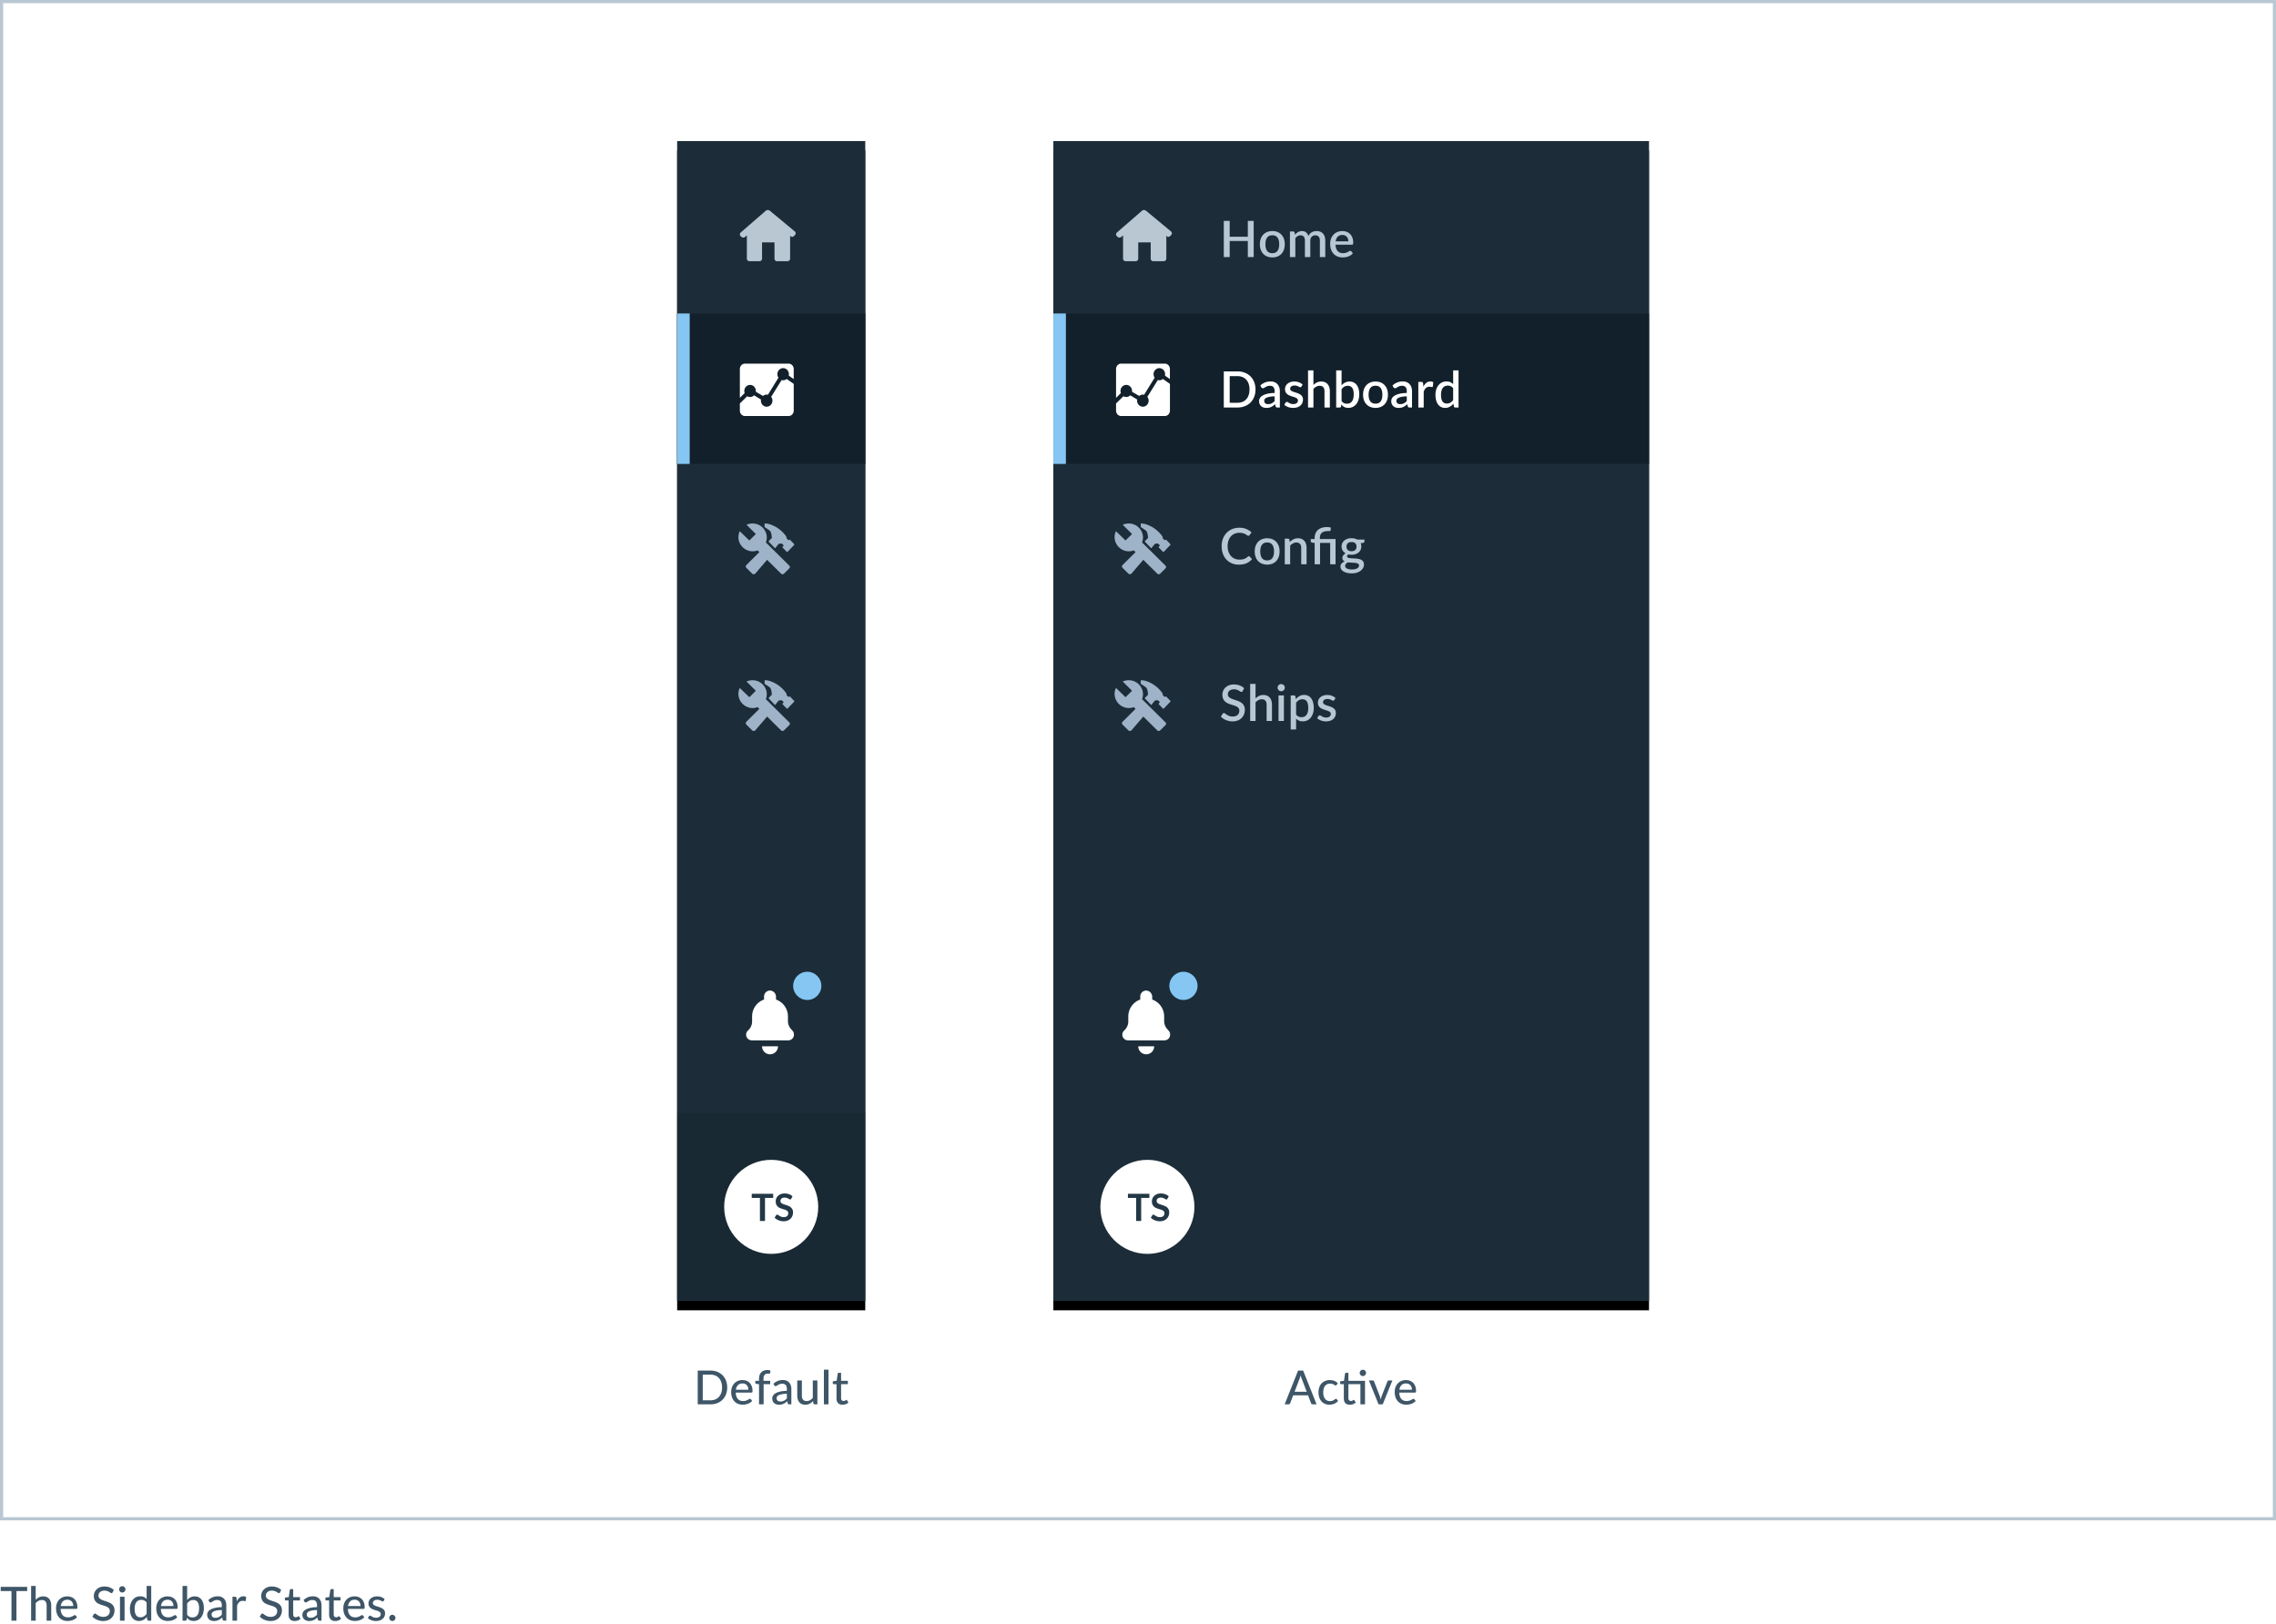 <svg viewBox="0 0 726 518" xmlns="http://www.w3.org/2000/svg" xmlns:xlink="http://www.w3.org/1999/xlink"><defs><path id="b" d="M0 0h60v370H0z"/><filter x="-22.5%" y="-2.8%" width="145%" height="107.3%" filterUnits="objectBoundingBox" id="a"><feOffset dy="3" in="SourceAlpha" result="shadowOffsetOuter1"/><feGaussianBlur stdDeviation="4" in="shadowOffsetOuter1" result="shadowBlurOuter1"/><feColorMatrix values="0 0 0 0 0 0 0 0 0 0 0 0 0 0 0 0 0 0 0.169 0" in="shadowBlurOuter1"/></filter><path id="d" d="M0 0h190v370H0z"/><filter x="-7.1%" y="-2.8%" width="114.2%" height="107.3%" filterUnits="objectBoundingBox" id="c"><feOffset dy="3" in="SourceAlpha" result="shadowOffsetOuter1"/><feGaussianBlur stdDeviation="4" in="shadowOffsetOuter1" result="shadowBlurOuter1"/><feColorMatrix values="0 0 0 0 0 0 0 0 0 0 0 0 0 0 0 0 0 0 0.169 0" in="shadowBlurOuter1"/></filter></defs><g fill="none" fill-rule="evenodd"><path stroke="#B8C7D2" fill="#FFF" d="M.5.5h725v484H.5z"/><path d="M231.96 442.615c0 .805-.129 1.537-.386 2.197a4.902 4.902 0 0 1-1.092 1.7 4.895 4.895 0 0 1-1.687 1.098c-.655.26-1.382.39-2.182.39h-4.05v-10.77h4.05c.8 0 1.527.13 2.182.39s1.217.626 1.688 1.099c.47.472.833 1.04 1.09 1.702.258.663.387 1.394.387 2.194zm-1.635 0c0-.64-.087-1.214-.262-1.721a3.641 3.641 0 0 0-.747-1.29 3.177 3.177 0 0 0-1.17-.806 4.058 4.058 0 0 0-1.533-.278h-2.446v8.19h2.446c.565 0 1.076-.092 1.533-.277a3.177 3.177 0 0 0 1.17-.807c.323-.352.571-.781.746-1.286.176-.505.263-1.08.263-1.725zm8.393.727a2.5 2.5 0 0 0-.124-.802 1.822 1.822 0 0 0-.364-.638c-.16-.18-.355-.32-.585-.42-.23-.1-.495-.15-.795-.15-.615 0-1.099.178-1.451.533-.353.355-.577.847-.672 1.477h3.99zm1.207 3.57a2.88 2.88 0 0 1-.623.544 3.612 3.612 0 0 1-.75.371 4.548 4.548 0 0 1-.82.21 5.31 5.31 0 0 1-.837.068 3.921 3.921 0 0 1-1.459-.266 3.242 3.242 0 0 1-1.162-.78 3.558 3.558 0 0 1-.765-1.275c-.183-.508-.274-1.091-.274-1.751 0-.53.082-1.024.247-1.482.166-.457.402-.856.71-1.196.307-.34.683-.607 1.128-.803a3.7 3.7 0 0 1 1.5-.292c.465 0 .894.076 1.286.229.393.152.731.373 1.017.663.285.29.508.648.67 1.073.163.425.244.91.244 1.455 0 .225-.025.376-.075.454-.05.077-.142.116-.277.116h-4.995c.015.455.08.851.195 1.189a2.4 2.4 0 0 0 .476.844c.203.225.444.392.724.502.28.11.592.165.938.165.325 0 .606-.037.843-.113.238-.075.443-.156.615-.243.173-.088.318-.169.435-.244a.6.6 0 0 1 .311-.113c.12 0 .213.046.278.135l.42.54zm2.19 1.088v-6.42l-.795-.097a.678.678 0 0 1-.281-.124c-.073-.058-.109-.141-.109-.251v-.608h1.185v-.69c0-.435.062-.822.188-1.163a2.272 2.272 0 0 1 1.376-1.406 3.14 3.14 0 0 1 1.106-.183c.345 0 .662.05.953.15l-.03.734c-.006.065-.025.114-.06.147a.318.318 0 0 1-.14.071.96.96 0 0 1-.21.026 8.822 8.822 0 0 1-.266.004c-.225 0-.43.027-.615.082a1.099 1.099 0 0 0-.472.278c-.13.13-.23.301-.3.514-.07.212-.105.476-.105.791v.645h2.138v1.065h-2.093V448h-1.47zm8.88-3.382c-.595.02-1.1.066-1.515.138-.415.073-.752.169-1.012.289-.26.12-.448.261-.563.424a.92.92 0 0 0-.173.543c0 .19.032.354.094.492.063.137.148.25.255.337.108.088.234.151.379.192.145.04.302.06.472.06a2.463 2.463 0 0 0 1.62-.563c.15-.12.298-.257.443-.412v-1.5zm-4.29-3.173a4.36 4.36 0 0 1 1.384-.907c.497-.2 1.043-.3 1.638-.3.436 0 .82.07 1.155.213.336.143.618.341.848.596.23.256.404.56.521.915.118.356.177.748.177 1.178V448h-.653a.622.622 0 0 1-.33-.071c-.075-.048-.135-.136-.18-.266l-.157-.668c-.196.18-.388.339-.578.476-.19.138-.389.255-.596.353a3.045 3.045 0 0 1-.664.221c-.235.05-.495.075-.78.075a2.8 2.8 0 0 1-.844-.124 1.79 1.79 0 0 1-1.148-1.016 2.195 2.195 0 0 1-.168-.893c0-.3.081-.588.244-.866.162-.277.427-.526.795-.746.367-.22.847-.4 1.44-.54.592-.14 1.321-.22 2.186-.24v-.555c0-.575-.122-1.005-.368-1.29-.245-.285-.604-.428-1.08-.428-.32 0-.588.04-.806.12a3.11 3.11 0 0 0-.562.267c-.158.097-.295.186-.413.266a.638.638 0 0 1-.363.12.416.416 0 0 1-.26-.082.687.687 0 0 1-.175-.195l-.263-.473zm14.025-1.065V448h-.877c-.2 0-.33-.097-.39-.293l-.106-.764a5.164 5.164 0 0 1-.517.48 3.198 3.198 0 0 1-1.23.61c-.23.058-.477.087-.743.087-.42 0-.788-.07-1.106-.21a2.196 2.196 0 0 1-.798-.589 2.55 2.55 0 0 1-.488-.911 3.966 3.966 0 0 1-.165-1.178v-4.852h1.47v4.853c0 .545.125.968.375 1.27.25.303.632.454 1.148.454.375 0 .724-.088 1.05-.266a3.58 3.58 0 0 0 .914-.731v-5.58h1.463zm3.547-3.45V448h-1.47v-11.07h1.47zm4.47 11.19c-.615 0-1.088-.172-1.42-.517-.333-.346-.5-.838-.5-1.478v-4.56h-.885a.305.305 0 0 1-.213-.079c-.058-.052-.087-.131-.087-.236v-.592l1.238-.173.33-2.273a.353.353 0 0 1 .116-.198.336.336 0 0 1 .221-.072h.743v2.558h2.16v1.065h-2.16v4.462c0 .3.074.524.221.672a.767.767 0 0 0 .566.221c.136 0 .252-.018.35-.053a1.39 1.39 0 0 0 .25-.116c.07-.042.13-.081.18-.116a.244.244 0 0 1 .135-.053c.05 0 .09.012.117.034a.42.42 0 0 1 .086.109l.435.705c-.24.22-.525.39-.855.51-.33.12-.672.18-1.027.18zM416.814 443.988l-1.598-4.178a9.312 9.312 0 0 1-.345-1.08c-.055.215-.111.415-.168.6-.058.185-.114.35-.17.495l-1.59 4.163h3.87zM419.97 448h-1.23a.545.545 0 0 1-.54-.375l-.952-2.498H412.5l-.952 2.498a.608.608 0 0 1-.195.259.528.528 0 0 1-.345.116h-1.23l4.29-10.77h1.612l4.29 10.77zm6.383-6.195a.81.81 0 0 1-.131.131.298.298 0 0 1-.184.049.436.436 0 0 1-.251-.094 2.95 2.95 0 0 0-.81-.405 2.216 2.216 0 0 0-.694-.094c-.36 0-.678.065-.953.195-.275.13-.503.315-.686.555-.183.24-.321.533-.416.878a4.38 4.38 0 0 0-.143 1.163c0 .445.05.84.15 1.188.1.348.243.64.428.878.185.237.41.417.675.54.265.122.56.184.885.184.315 0 .575-.04.78-.117a2.55 2.55 0 0 0 .51-.251c.135-.09.247-.174.337-.251a.423.423 0 0 1 .278-.116c.12 0 .212.045.277.135l.42.54a2.829 2.829 0 0 1-.589.547c-.217.15-.448.273-.693.368a3.918 3.918 0 0 1-.769.21 4.897 4.897 0 0 1-.814.067c-.475 0-.918-.087-1.331-.263a3.016 3.016 0 0 1-1.072-.764 3.661 3.661 0 0 1-.717-1.234c-.175-.488-.262-1.041-.262-1.661 0-.566.078-1.088.236-1.568.158-.48.39-.894.697-1.241.308-.348.687-.62 1.137-.818.45-.197.965-.296 1.545-.296.545 0 1.025.087 1.44.262.415.176.785.423 1.11.743l-.39.54zm9.06 6.195h-1.47v-6.435h-3.825v4.462c0 .3.073.524.221.672a.767.767 0 0 0 .566.221c.135 0 .252-.018.349-.053a1.39 1.39 0 0 0 .251-.116c.07-.042.13-.081.18-.116a.244.244 0 0 1 .135-.053c.05 0 .089.012.116.034a.42.42 0 0 1 .087.109l.435.705c-.24.22-.525.39-.855.51-.33.12-.673.18-1.028.18-.615 0-1.088-.172-1.421-.517-.333-.346-.499-.838-.499-1.478v-4.56h-.885a.305.305 0 0 1-.214-.079c-.057-.052-.086-.131-.086-.236v-.592l1.245-.173.323-2.273a.353.353 0 0 1 .116-.198.336.336 0 0 1 .221-.072h.743v2.558h5.295v7.5zm.33-10.02a.933.933 0 0 1-.083.386c-.055.123-.128.23-.221.323a1.008 1.008 0 0 1-.716.296.944.944 0 0 1-.383-.079 1.032 1.032 0 0 1-.536-.54 1.016 1.016 0 0 1 .536-1.327.997.997 0 0 1 .772 0 1.008 1.008 0 0 1 .548.543.976.976 0 0 1 .083.398zm8.407 2.4l-3.09 7.62h-1.32l-3.09-7.62h1.208a.47.47 0 0 1 .285.082.393.393 0 0 1 .15.21l1.822 4.68c.065.196.122.39.169.582.047.192.091.383.131.573.04-.19.085-.38.135-.57.05-.19.11-.384.18-.584l1.845-4.68a.435.435 0 0 1 .428-.293h1.147zm6.218 2.962a2.5 2.5 0 0 0-.124-.802 1.822 1.822 0 0 0-.364-.638c-.16-.18-.355-.32-.585-.42-.23-.1-.495-.15-.795-.15-.615 0-1.098.178-1.451.533-.353.355-.576.847-.671 1.477h3.99zm1.207 3.57a2.88 2.88 0 0 1-.622.544 3.612 3.612 0 0 1-.75.371 4.548 4.548 0 0 1-.822.21 5.31 5.31 0 0 1-.836.068 3.921 3.921 0 0 1-1.459-.266 3.242 3.242 0 0 1-1.162-.78 3.558 3.558 0 0 1-.765-1.275c-.183-.508-.274-1.091-.274-1.751 0-.53.083-1.024.248-1.482.165-.457.401-.856.708-1.196.308-.34.684-.607 1.13-.803a3.7 3.7 0 0 1 1.5-.292c.464 0 .893.076 1.286.229.392.152.73.373 1.016.663.285.29.508.648.671 1.073.163.425.244.91.244 1.455 0 .225-.025.376-.075.454-.05.077-.143.116-.278.116h-4.995c.015.455.08.851.195 1.189a2.4 2.4 0 0 0 .476.844c.203.225.444.392.724.502.28.11.593.165.938.165.325 0 .606-.037.844-.113.237-.075.442-.156.615-.243.172-.088.317-.169.435-.244a.6.6 0 0 1 .31-.113c.12 0 .213.046.278.135l.42.54z" fill="#3E5667" fill-rule="nonzero"/><g transform="translate(216 45)"><use fill="#000" filter="url(#a)" xlink:href="#b"/><use fill="#1C2D39" xlink:href="#b"/><path fill="#12202B" opacity=".3" d="M0 310h60v60H0z"/><path d="M31.081 130.805l-2.271-2.251-.524-.518c.334-.848.39-1.775.165-2.654a4.485 4.485 0 0 0-1.205-2.08c-1.384-1.372-3.46-1.644-5.12-.89l2.974 2.948-2.076 2.058-3.045-2.948c-.825 1.645-.48 3.702.903 5.075 1.313 1.303 3.182 1.646 4.773 1.031l.563.556-4.112 4.092c-.298.221-.298.739.074 1.034l1.712 1.7a.725.725 0 0 0 1.044 0l3.757-4.372 4.433 4.391a.67.67 0 0 0 .97 0l1.59-1.579c.348-.276.348-.758.07-.964l-4.675-4.629z" fill="#9EB3C8"/><path d="M37.298 128.557l-1.28-1.326a.204.204 0 0 0-.298 0l-.137.144-.687-.614s.045-.39-.182-.728a9.378 9.378 0 0 0-.861-1.046c-.264-.272-1.266-1.318-2.588-2-1.325-.688-2.26-.987-3.375-.987v1.155s1.066.646 1.675 1.155c.605.51.623 2.314.623 2.314l-1.058 1.109 2.098 2.182 1.15-1.412c.48-.136.884-.148 1.122-.012l.509.518-.357.37a.223.223 0 0 0 0 .306l1.281 1.327a.204.204 0 0 0 .297 0l2.068-2.147a.231.231 0 0 0 0-.308zM31.081 180.805l-2.271-2.251-.524-.518c.334-.848.39-1.775.165-2.654a4.485 4.485 0 0 0-1.205-2.08c-1.384-1.372-3.46-1.644-5.12-.89l2.974 2.948-2.076 2.058-3.045-2.948c-.825 1.645-.48 3.702.903 5.075 1.313 1.303 3.182 1.646 4.773 1.031l.563.556-4.112 4.092c-.298.221-.298.739.074 1.034l1.712 1.7a.725.725 0 0 0 1.044 0l3.757-4.372 4.433 4.391a.67.67 0 0 0 .97 0l1.59-1.579c.348-.276.348-.758.07-.964l-4.675-4.629z" fill="#9EB3C8"/><path d="M37.298 178.557l-1.28-1.326a.204.204 0 0 0-.298 0l-.137.144-.687-.614s.045-.39-.182-.728a9.378 9.378 0 0 0-.861-1.046c-.264-.272-1.266-1.318-2.588-2-1.325-.688-2.26-.987-3.375-.987v1.155s1.066.646 1.675 1.155c.605.51.623 2.314.623 2.314l-1.058 1.109 2.098 2.182 1.15-1.412c.48-.136.884-.148 1.122-.012l.509.518-.357.37a.223.223 0 0 0 0 .306l1.281 1.327a.204.204 0 0 0 .297 0l2.068-2.147a.231.231 0 0 0 0-.308z" fill="#9EB3C8"/><path d="M37.583 29.968a.775.775 0 0 0-.07-1.151l-7.957-6.597c-.362-.299-.94-.293-1.294.015l-7.985 6.934a.77.77 0 0 0-.038 1.149l.2.198c.332.327.869.366 1.198.086l.597-.506v7.412c0 .455.389.823.868.823h3.113c.48 0 .868-.368.868-.823v-5.185h3.97v5.185a.797.797 0 0 0 .816.823h3.299c.48 0 .868-.368.868-.823V30.2l.369.306c.203.169.629.033.952-.303l.226-.236z" fill="#B8C7D2" fill-rule="nonzero"/><path d="M27.082 288.792h5.082a2.541 2.541 0 0 1-5.082 0zm2.643-17.79a1.904 1.904 0 0 0-2.008 1.907v.953a5.718 5.718 0 0 0-3.812 5.4v1.588c0 1.01-.4 1.98-1.115 2.694l-.264.263a1.805 1.805 0 0 0-.356 2.04 1.853 1.853 0 0 0 1.697 1.039h11.582c.992 0 1.798-.806 1.798-1.798v-.08c0-.428-.154-.843-.432-1.169l-.556-.635a3.813 3.813 0 0 1-.918-2.494v-1.448a5.718 5.718 0 0 0-3.812-5.4v-.845a1.98 1.98 0 0 0-1.804-2.014z" fill="#FFF"/><circle fill="#85C6F2" cx="41.5" cy="269.5" r="4.5"/><circle fill="#FFF" cx="30" cy="340" r="15"/><path d="M30.635 337.15h-2.616v7.35h-1.614v-7.35h-2.616v-1.326h6.846v1.326zm5.76.252a.557.557 0 0 1-.153.183.34.34 0 0 1-.201.057.518.518 0 0 1-.273-.093 7.6 7.6 0 0 0-.351-.207 2.89 2.89 0 0 0-.477-.207 2.005 2.005 0 0 0-.645-.093c-.224 0-.42.027-.588.081a1.235 1.235 0 0 0-.423.225.9.9 0 0 0-.255.345 1.132 1.132 0 0 0-.084.441c0 .204.057.374.171.51.114.136.265.252.453.348.188.096.402.182.642.258.24.076.486.157.738.243s.498.186.738.3c.24.114.454.258.642.432s.339.387.453.639c.114.252.171.558.171.918 0 .392-.067.759-.201 1.101a2.54 2.54 0 0 1-.588.894 2.77 2.77 0 0 1-.945.6 3.48 3.48 0 0 1-1.278.219 4.295 4.295 0 0 1-2.28-.672 3.341 3.341 0 0 1-.576-.468l.474-.774a.506.506 0 0 1 .156-.141.393.393 0 0 1 .204-.057c.1 0 .208.041.324.123.116.082.254.173.414.273.16.1.347.191.561.273.214.082.471.123.771.123.46 0 .816-.109 1.068-.327.252-.218.378-.531.378-.939 0-.228-.057-.414-.171-.558a1.38 1.38 0 0 0-.453-.363 3.382 3.382 0 0 0-.642-.249c-.24-.068-.484-.142-.732-.222a6.312 6.312 0 0 1-.732-.288 2.371 2.371 0 0 1-.642-.438 1.993 1.993 0 0 1-.453-.675c-.114-.27-.171-.603-.171-.999a2.386 2.386 0 0 1 .738-1.722 2.69 2.69 0 0 1 .888-.558c.352-.14.756-.21 1.212-.21.512 0 .984.08 1.416.24.432.16.8.384 1.104.672l-.402.762z" fill="#233745" fill-rule="nonzero"/><path fill="#12202B" d="M0 55h60v48H0z"/><path d="M33.323 76.236a1.765 1.765 0 0 0 1.615-.338l2.247 1.563v8.542c0 .945-.736 1.716-1.637 1.716h-13.91c-.902 0-1.638-.771-1.638-1.716v-2.298l2.35-2.306c.27.156.576.249.906.249.499 0 .947-.205 1.277-.539l2.21 1.346c-.02.117-.032.238-.032.358 0 1.065.825 1.929 1.841 1.929 1.017 0 1.841-.864 1.841-1.929 0-.462-.153-.884-.414-1.217l3.344-5.36zM23.26 77.79c-1.016 0-1.841.863-1.841 1.928 0 .237.042.462.115.671L20 81.93v-9.214c0-.945.736-1.716 1.638-1.716h13.906c.901 0 1.637.771 1.637 1.716v3.218l-1.583-1.109c.03-.144.05-.297.05-.454 0-1.065-.825-1.929-1.842-1.929-1.016 0-1.84.864-1.84 1.93 0 .417.126.803.341 1.116l-3.352 5.44a1.774 1.774 0 0 0-1.565.39l-2.305-1.35c.008-.08.016-.164.016-.249 0-1.065-.825-1.928-1.841-1.928z" fill="#FFF"/><path fill="#85C6F2" d="M0 55h4v48H0z"/></g><g transform="translate(336 45)"><use fill="#000" filter="url(#c)" xlink:href="#d"/><use fill="#1C2D39" xlink:href="#d"/><path d="M31.081 130.805l-2.271-2.251-.524-.518c.334-.848.39-1.775.165-2.654a4.485 4.485 0 0 0-1.205-2.08c-1.384-1.372-3.46-1.644-5.12-.89l2.974 2.948-2.076 2.058-3.045-2.948c-.825 1.645-.48 3.702.903 5.075 1.313 1.303 3.182 1.646 4.773 1.031l.563.556-4.112 4.092c-.298.221-.298.739.074 1.034l1.712 1.7a.725.725 0 0 0 1.044 0l3.757-4.372 4.433 4.391a.67.67 0 0 0 .97 0l1.59-1.579c.348-.276.348-.758.07-.964l-4.675-4.629z" fill="#9EB3C8"/><path d="M37.298 128.557l-1.28-1.326a.204.204 0 0 0-.298 0l-.137.144-.687-.614s.045-.39-.182-.728a9.378 9.378 0 0 0-.861-1.046c-.264-.272-1.266-1.318-2.588-2-1.325-.688-2.26-.987-3.375-.987v1.155s1.066.646 1.675 1.155c.605.51.623 2.314.623 2.314l-1.058 1.109 2.098 2.182 1.15-1.412c.48-.136.884-.148 1.122-.012l.509.518-.357.37a.223.223 0 0 0 0 .306l1.281 1.327a.204.204 0 0 0 .297 0l2.068-2.147a.231.231 0 0 0 0-.308zM31.081 180.805l-2.271-2.251-.524-.518c.334-.848.39-1.775.165-2.654a4.485 4.485 0 0 0-1.205-2.08c-1.384-1.372-3.46-1.644-5.12-.89l2.974 2.948-2.076 2.058-3.045-2.948c-.825 1.645-.48 3.702.903 5.075 1.313 1.303 3.182 1.646 4.773 1.031l.563.556-4.112 4.092c-.298.221-.298.739.074 1.034l1.712 1.7a.725.725 0 0 0 1.044 0l3.757-4.372 4.433 4.391a.67.67 0 0 0 .97 0l1.59-1.579c.348-.276.348-.758.07-.964l-4.675-4.629z" fill="#9EB3C8"/><path d="M37.298 178.557l-1.28-1.326a.204.204 0 0 0-.298 0l-.137.144-.687-.614s.045-.39-.182-.728a9.378 9.378 0 0 0-.861-1.046c-.264-.272-1.266-1.318-2.588-2-1.325-.688-2.26-.987-3.375-.987v1.155s1.066.646 1.675 1.155c.605.51.623 2.314.623 2.314l-1.058 1.109 2.098 2.182 1.15-1.412c.48-.136.884-.148 1.122-.012l.509.518-.357.37a.223.223 0 0 0 0 .306l1.281 1.327a.204.204 0 0 0 .297 0l2.068-2.147a.231.231 0 0 0 0-.308z" fill="#9EB3C8"/><path d="M37.583 29.968a.775.775 0 0 0-.07-1.151l-7.957-6.597c-.362-.299-.94-.293-1.294.015l-7.985 6.934a.77.77 0 0 0-.038 1.149l.2.198c.332.327.869.366 1.198.086l.597-.506v7.412c0 .455.389.823.868.823h3.113c.48 0 .868-.368.868-.823v-5.185h3.97v5.185a.797.797 0 0 0 .816.823h3.299c.48 0 .868-.368.868-.823V30.2l.369.306c.203.169.629.033.952-.303l.226-.236z" fill="#B8C7D2" fill-rule="nonzero"/><path d="M27.082 288.792h5.082a2.541 2.541 0 0 1-5.082 0zm2.643-17.79a1.904 1.904 0 0 0-2.008 1.907v.953a5.718 5.718 0 0 0-3.812 5.4v1.588c0 1.01-.4 1.98-1.115 2.694l-.264.263a1.805 1.805 0 0 0-.356 2.04 1.853 1.853 0 0 0 1.697 1.039h11.582c.992 0 1.798-.806 1.798-1.798v-.08c0-.428-.154-.843-.432-1.169l-.556-.635a3.813 3.813 0 0 1-.918-2.494v-1.448a5.718 5.718 0 0 0-3.812-5.4v-.845a1.98 1.98 0 0 0-1.804-2.014z" fill="#FFF"/><circle fill="#85C6F2" cx="41.5" cy="269.5" r="4.5"/><circle fill="#FFF" cx="30" cy="340" r="15"/><path d="M30.635 337.15h-2.616v7.35h-1.614v-7.35h-2.616v-1.326h6.846v1.326zm5.76.252a.557.557 0 0 1-.153.183.34.34 0 0 1-.201.057.518.518 0 0 1-.273-.093 7.6 7.6 0 0 0-.351-.207 2.89 2.89 0 0 0-.477-.207 2.005 2.005 0 0 0-.645-.093c-.224 0-.42.027-.588.081a1.235 1.235 0 0 0-.423.225.9.9 0 0 0-.255.345 1.132 1.132 0 0 0-.084.441c0 .204.057.374.171.51.114.136.265.252.453.348.188.096.402.182.642.258.24.076.486.157.738.243s.498.186.738.3c.24.114.454.258.642.432s.339.387.453.639c.114.252.171.558.171.918 0 .392-.067.759-.201 1.101a2.54 2.54 0 0 1-.588.894 2.77 2.77 0 0 1-.945.6 3.48 3.48 0 0 1-1.278.219 4.295 4.295 0 0 1-2.28-.672 3.341 3.341 0 0 1-.576-.468l.474-.774a.506.506 0 0 1 .156-.141.393.393 0 0 1 .204-.057c.1 0 .208.041.324.123.116.082.254.173.414.273.16.1.347.191.561.273.214.082.471.123.771.123.46 0 .816-.109 1.068-.327.252-.218.378-.531.378-.939 0-.228-.057-.414-.171-.558a1.38 1.38 0 0 0-.453-.363 3.382 3.382 0 0 0-.642-.249c-.24-.068-.484-.142-.732-.222a6.312 6.312 0 0 1-.732-.288 2.371 2.371 0 0 1-.642-.438 1.993 1.993 0 0 1-.453-.675c-.114-.27-.171-.603-.171-.999a2.386 2.386 0 0 1 .738-1.722 2.69 2.69 0 0 1 .888-.558c.352-.14.756-.21 1.212-.21.512 0 .984.08 1.416.24.432.16.8.384 1.104.672l-.402.762z" fill="#233745" fill-rule="nonzero"/><path fill="#12202B" d="M0 55h190v48H0z"/><path d="M33.323 76.236a1.765 1.765 0 0 0 1.615-.338l2.247 1.563v8.542c0 .945-.736 1.716-1.637 1.716h-13.91c-.902 0-1.638-.771-1.638-1.716v-2.298l2.35-2.306c.27.156.576.249.906.249.499 0 .947-.205 1.277-.539l2.21 1.346c-.02.117-.032.238-.032.358 0 1.065.825 1.929 1.841 1.929 1.017 0 1.841-.864 1.841-1.929 0-.462-.153-.884-.414-1.217l3.344-5.36zM23.26 77.79c-1.016 0-1.841.863-1.841 1.928 0 .237.042.462.115.671L20 81.93v-9.214c0-.945.736-1.716 1.638-1.716h13.906c.901 0 1.637.771 1.637 1.716v3.218l-1.583-1.109c.03-.144.05-.297.05-.454 0-1.065-.825-1.929-1.842-1.929-1.016 0-1.84.864-1.84 1.93 0 .417.126.803.341 1.116l-3.352 5.44a1.774 1.774 0 0 0-1.565.39l-2.305-1.35c.008-.08.016-.164.016-.249 0-1.065-.825-1.928-1.841-1.928z" fill="#FFF"/><path fill="#85C6F2" d="M0 55h4v48H0z"/><path d="M63.904 25.48V37h-1.872v-5.128h-5.784V37h-1.88V25.48h1.88v5.04h5.784v-5.04h1.872zm5.952 3.232c.603 0 1.148.099 1.636.296.488.197.904.477 1.248.84s.61.803.796 1.32c.187.517.28 1.099.28 1.744s-.093 1.227-.28 1.744a3.77 3.77 0 0 1-.796 1.324c-.344.365-.76.647-1.248.844a4.329 4.329 0 0 1-1.636.296 4.351 4.351 0 0 1-1.644-.296 3.522 3.522 0 0 1-1.252-.844 3.74 3.74 0 0 1-.8-1.324 5.113 5.113 0 0 1-.28-1.744c0-.645.093-1.227.28-1.744.187-.517.453-.957.8-1.32a3.547 3.547 0 0 1 1.252-.84 4.351 4.351 0 0 1 1.644-.296zm0 7.064c.736 0 1.284-.247 1.644-.74.36-.493.54-1.199.54-2.116s-.18-1.625-.54-2.124c-.36-.499-.908-.748-1.644-.748-.747 0-1.301.25-1.664.748-.363.499-.544 1.207-.544 2.124s.181 1.623.544 2.116c.363.493.917.74 1.664.74zM75.464 37v-8.16h1.04c.235 0 .384.11.448.328l.112.712c.15-.17.304-.327.464-.468.16-.141.332-.264.516-.368a2.542 2.542 0 0 1 1.276-.332c.261 0 .501.037.72.112.219.075.412.181.58.32.168.139.313.307.436.504s.224.419.304.664a2.507 2.507 0 0 1 1.088-1.224c.23-.128.473-.223.732-.284.259-.061.521-.092.788-.092.437 0 .828.07 1.172.208.344.139.635.34.872.604.237.264.417.588.54.972.123.384.184.821.184 1.312V37h-1.72v-5.192c0-.576-.124-1.01-.372-1.3-.248-.29-.615-.436-1.1-.436-.219 0-.424.037-.616.112a1.446 1.446 0 0 0-.844.868 2.11 2.11 0 0 0-.124.756V37h-1.72v-5.192c0-.597-.12-1.036-.36-1.316s-.592-.42-1.056-.42c-.32 0-.616.081-.888.244a2.875 2.875 0 0 0-.752.668V37h-1.72zm18.64-5c0-.288-.041-.556-.124-.804a1.882 1.882 0 0 0-.364-.648 1.66 1.66 0 0 0-.596-.432 2.026 2.026 0 0 0-.82-.156c-.624 0-1.115.179-1.472.536-.357.357-.584.859-.68 1.504h4.056zM90 33.056c.021.464.093.865.216 1.204.123.339.287.62.492.844.205.224.45.39.736.5.285.11.604.164.956.164.336 0 .627-.039.872-.116.245-.077.459-.163.64-.256s.336-.179.464-.256a.693.693 0 0 1 .352-.116c.139 0 .245.053.32.16l.488.632c-.203.24-.432.443-.688.608-.256.165-.528.3-.816.404a4.61 4.61 0 0 1-.888.224c-.304.045-.6.068-.888.068-.565 0-1.09-.095-1.572-.284A3.496 3.496 0 0 1 89.428 36a3.86 3.86 0 0 1-.832-1.368c-.2-.544-.3-1.17-.3-1.88 0-.565.09-1.093.268-1.584.179-.49.435-.917.768-1.28s.739-.65 1.216-.86c.477-.21 1.017-.316 1.62-.316.501 0 .965.081 1.392.244.427.163.795.401 1.104.716.31.315.55.7.724 1.156.173.456.26.975.26 1.556 0 .267-.03.445-.088.536-.059.09-.165.136-.32.136H90z" fill="#B8C7D2" fill-rule="nonzero"/><path d="M64.48 79.24c0 .853-.139 1.633-.416 2.34a5.281 5.281 0 0 1-1.172 1.82c-.504.507-1.11.9-1.816 1.18-.707.28-1.492.42-2.356.42h-4.352V73.48h4.352c.864 0 1.65.14 2.356.42.707.28 1.312.673 1.816 1.18a5.281 5.281 0 0 1 1.172 1.82c.277.707.416 1.487.416 2.34zm-1.912 0c0-.661-.09-1.256-.268-1.784a3.693 3.693 0 0 0-.768-1.336 3.347 3.347 0 0 0-1.212-.836 4.182 4.182 0 0 0-1.6-.292h-2.472v8.496h2.472c.592 0 1.125-.096 1.6-.288.475-.192.879-.47 1.212-.836.333-.365.59-.81.768-1.336.179-.525.268-1.121.268-1.788zm8.008 2.192c-.613.021-1.13.07-1.552.148a4.406 4.406 0 0 0-1.024.296c-.261.12-.45.263-.564.428a.934.934 0 0 0-.172.544c0 .192.03.356.092.492a.897.897 0 0 0 .256.336c.11.088.237.152.384.192.147.04.308.06.484.06.448 0 .833-.084 1.156-.252.323-.168.636-.412.94-.732v-1.512zm-4.56-3.456c.923-.859 2.021-1.288 3.296-1.288.47 0 .887.076 1.252.228.365.152.672.367.92.644s.437.607.568.988c.13.381.196.804.196 1.268V85h-.768c-.165 0-.29-.025-.376-.076-.085-.05-.157-.153-.216-.308l-.168-.664a7.575 7.575 0 0 1-.616.5c-.203.147-.412.27-.628.372a3.087 3.087 0 0 1-.696.228c-.248.05-.521.076-.82.076-.33 0-.639-.045-.924-.136a2.028 2.028 0 0 1-.74-.412 1.95 1.95 0 0 1-.492-.684 2.363 2.363 0 0 1-.18-.96c0-.315.084-.621.252-.92.168-.299.445-.567.832-.804.387-.237.896-.433 1.528-.588.632-.155 1.412-.243 2.34-.264v-.544c0-.587-.125-1.024-.376-1.312-.25-.288-.619-.432-1.104-.432-.33 0-.608.041-.832.124a3.757 3.757 0 0 0-.584.268 10.98 10.98 0 0 0-.44.268.74.74 0 0 1-.408.124.49.49 0 0 1-.3-.092.761.761 0 0 1-.204-.228l-.312-.56zm13.112.344a.427.427 0 0 1-.144.16.383.383 0 0 1-.2.048.643.643 0 0 1-.296-.084 12.289 12.289 0 0 0-.376-.188 3.245 3.245 0 0 0-.508-.188 2.486 2.486 0 0 0-.684-.084c-.213 0-.407.025-.58.076-.173.05-.32.123-.44.216a.977.977 0 0 0-.276.328.876.876 0 0 0-.096.404c0 .192.059.352.176.48.117.128.272.239.464.332.192.093.41.177.656.252.245.075.496.155.752.24.256.085.507.184.752.296.245.112.464.25.656.412.192.163.347.36.464.592.117.232.176.513.176.844 0 .384-.07.739-.208 1.064a2.39 2.39 0 0 1-.608.848c-.267.24-.599.427-.996.56-.397.133-.852.2-1.364.2-.283 0-.556-.025-.82-.076a4.716 4.716 0 0 1-.752-.208 4.008 4.008 0 0 1-.664-.316 3.496 3.496 0 0 1-.548-.4l.4-.656a.554.554 0 0 1 .18-.188.494.494 0 0 1 .268-.068c.112 0 .223.036.332.108.11.072.237.15.384.236.147.085.324.164.532.236.208.072.467.108.776.108.256 0 .477-.03.664-.092a1.33 1.33 0 0 0 .464-.252 1.012 1.012 0 0 0 .36-.8.746.746 0 0 0-.176-.512 1.492 1.492 0 0 0-.468-.344 4.317 4.317 0 0 0-.664-.256c-.248-.075-.5-.155-.756-.24a7.923 7.923 0 0 1-.756-.296 2.6 2.6 0 0 1-.664-.428 1.954 1.954 0 0 1-.468-.632c-.117-.248-.176-.55-.176-.908a2.255 2.255 0 0 1 .772-1.704 2.8 2.8 0 0 1 .936-.532c.37-.13.799-.196 1.284-.196.55 0 1.048.088 1.496.264.448.176.824.416 1.128.72l-.384.624zm3.832-.512c.336-.33.704-.596 1.104-.796.4-.2.867-.3 1.4-.3.448 0 .841.075 1.18.224.339.15.624.36.856.632.232.272.407.599.524.98.117.381.176.801.176 1.26V85h-1.712v-5.192c0-.55-.127-.976-.38-1.28-.253-.304-.639-.456-1.156-.456-.384 0-.74.088-1.068.264a3.663 3.663 0 0 0-.924.72V85h-1.72V73.16h1.72v4.648zm8.976 5.144c.24.31.503.527.788.652.285.125.596.188.932.188.677 0 1.205-.245 1.584-.736.379-.49.568-1.25.568-2.28 0-.939-.164-1.624-.492-2.056-.328-.432-.796-.648-1.404-.648-.421 0-.788.095-1.1.284-.312.19-.604.46-.876.812v3.784zm0-5.032a4.117 4.117 0 0 1 1.128-.88c.416-.219.89-.328 1.424-.328.475 0 .903.092 1.284.276.381.184.705.45.972.796.267.347.472.767.616 1.26a5.95 5.95 0 0 1 .216 1.668c0 .661-.081 1.263-.244 1.804a4.165 4.165 0 0 1-.7 1.392 3.141 3.141 0 0 1-1.104.896 3.26 3.26 0 0 1-1.448.316c-.261 0-.499-.025-.712-.076a2.488 2.488 0 0 1-1.092-.564 3.749 3.749 0 0 1-.436-.456l-.072.632a.436.436 0 0 1-.144.264.462.462 0 0 1-.288.08h-1.12V73.16h1.72v4.76zm10.832-1.208c.603 0 1.148.099 1.636.296.488.197.904.477 1.248.84s.61.803.796 1.32c.187.517.28 1.099.28 1.744s-.093 1.227-.28 1.744a3.77 3.77 0 0 1-.796 1.324c-.344.365-.76.647-1.248.844a4.329 4.329 0 0 1-1.636.296 4.351 4.351 0 0 1-1.644-.296 3.522 3.522 0 0 1-1.252-.844 3.74 3.74 0 0 1-.8-1.324 5.113 5.113 0 0 1-.28-1.744c0-.645.093-1.227.28-1.744.187-.517.453-.957.8-1.32a3.547 3.547 0 0 1 1.252-.84 4.351 4.351 0 0 1 1.644-.296zm0 7.064c.736 0 1.284-.247 1.644-.74.36-.493.54-1.199.54-2.116s-.18-1.625-.54-2.124c-.36-.499-.908-.748-1.644-.748-.747 0-1.301.25-1.664.748-.363.499-.544 1.207-.544 2.124s.181 1.623.544 2.116c.363.493.917.74 1.664.74zm9.968-2.344c-.613.021-1.13.07-1.552.148a4.406 4.406 0 0 0-1.024.296c-.261.12-.45.263-.564.428a.934.934 0 0 0-.172.544c0 .192.03.356.092.492a.897.897 0 0 0 .256.336c.11.088.237.152.384.192.147.04.308.06.484.06.448 0 .833-.084 1.156-.252.323-.168.636-.412.94-.732v-1.512zm-4.56-3.456c.923-.859 2.021-1.288 3.296-1.288.47 0 .887.076 1.252.228.365.152.672.367.92.644s.437.607.568.988c.13.381.196.804.196 1.268V85h-.768c-.165 0-.29-.025-.376-.076-.085-.05-.157-.153-.216-.308l-.168-.664a7.575 7.575 0 0 1-.616.5c-.203.147-.412.27-.628.372a3.087 3.087 0 0 1-.696.228c-.248.05-.521.076-.82.076-.33 0-.639-.045-.924-.136a2.028 2.028 0 0 1-.74-.412 1.95 1.95 0 0 1-.492-.684 2.363 2.363 0 0 1-.18-.96c0-.315.084-.621.252-.92.168-.299.445-.567.832-.804.387-.237.896-.433 1.528-.588.632-.155 1.412-.243 2.34-.264v-.544c0-.587-.125-1.024-.376-1.312-.25-.288-.619-.432-1.104-.432-.33 0-.608.041-.832.124a3.757 3.757 0 0 0-.584.268 10.98 10.98 0 0 0-.44.268.74.74 0 0 1-.408.124.49.49 0 0 1-.3-.092.761.761 0 0 1-.204-.228l-.312-.56zm9.864.376c.256-.517.565-.924.928-1.22.363-.296.797-.444 1.304-.444.176 0 .341.02.496.06.155.04.293.1.416.18l-.12 1.296c-.021.09-.055.153-.1.188a.289.289 0 0 1-.18.052 1.93 1.93 0 0 1-.344-.044 2.445 2.445 0 0 0-.472-.044c-.24 0-.452.035-.636.104-.184.07-.35.17-.496.304a2.046 2.046 0 0 0-.388.488c-.112.192-.216.41-.312.656V85h-1.72v-8.16h1c.181 0 .307.033.376.1.07.067.117.183.144.348l.104 1.064zm9.488.496c-.24-.31-.504-.525-.792-.648a2.364 2.364 0 0 0-.936-.184c-.672 0-1.197.247-1.576.74s-.568 1.223-.568 2.188c0 .501.043.93.128 1.284.085.355.208.644.368.868.16.224.355.387.584.488a1.9 1.9 0 0 0 .776.152c.437 0 .815-.095 1.132-.284.317-.19.612-.457.884-.804v-3.8zm1.72-5.688V85h-1.04c-.23 0-.376-.11-.44-.328l-.152-.888c-.341.4-.73.723-1.164.968-.435.245-.94.368-1.516.368-.459 0-.875-.092-1.248-.276a2.686 2.686 0 0 1-.96-.804c-.267-.352-.473-.788-.62-1.308-.147-.52-.22-1.116-.22-1.788 0-.608.081-1.17.244-1.688a4.12 4.12 0 0 1 .7-1.348c.304-.381.673-.68 1.108-.896a3.236 3.236 0 0 1 1.46-.324c.48 0 .888.076 1.224.228.336.152.637.364.904.636V73.16h1.72z" fill="#FFF" fill-rule="nonzero"/><path d="M62.368 132.432c.101 0 .19.04.264.12l.744.808a4.736 4.736 0 0 1-1.728 1.308c-.683.307-1.499.46-2.448.46-.843 0-1.604-.145-2.284-.436a5.02 5.02 0 0 1-1.74-1.216c-.48-.52-.85-1.14-1.108-1.86-.259-.72-.388-1.512-.388-2.376 0-.864.137-1.657.412-2.38a5.459 5.459 0 0 1 1.16-1.864 5.21 5.21 0 0 1 1.792-1.212c.696-.288 1.463-.432 2.3-.432.832 0 1.567.135 2.204.404a5.45 5.45 0 0 1 1.66 1.076l-.616.872a.685.685 0 0 1-.152.152.4.4 0 0 1-.24.064c-.107 0-.228-.05-.364-.148a5.738 5.738 0 0 0-.52-.328c-.21-.12-.475-.23-.792-.328-.317-.099-.713-.148-1.188-.148-.55 0-1.053.096-1.512.288a3.269 3.269 0 0 0-1.184.84c-.33.368-.588.816-.772 1.344-.184.528-.276 1.128-.276 1.8 0 .677.096 1.281.288 1.812.192.53.456.979.792 1.344.336.365.73.644 1.184.836.453.192.941.288 1.464.288.32 0 .607-.017.86-.052a3.238 3.238 0 0 0 1.304-.46c.19-.117.377-.261.564-.432a.482.482 0 0 1 .32-.144zm5.84-5.72c.603 0 1.148.099 1.636.296.488.197.904.477 1.248.84s.61.803.796 1.32c.187.517.28 1.099.28 1.744s-.093 1.227-.28 1.744a3.77 3.77 0 0 1-.796 1.324c-.344.365-.76.647-1.248.844a4.329 4.329 0 0 1-1.636.296 4.351 4.351 0 0 1-1.644-.296 3.522 3.522 0 0 1-1.252-.844 3.74 3.74 0 0 1-.8-1.324 5.113 5.113 0 0 1-.28-1.744c0-.645.093-1.227.28-1.744.187-.517.453-.957.8-1.32a3.547 3.547 0 0 1 1.252-.84 4.351 4.351 0 0 1 1.644-.296zm0 7.064c.736 0 1.284-.247 1.644-.74.36-.493.54-1.199.54-2.116s-.18-1.625-.54-2.124c-.36-.499-.908-.748-1.644-.748-.747 0-1.301.25-1.664.748-.363.499-.544 1.207-.544 2.124s.181 1.623.544 2.116c.363.493.917.74 1.664.74zm7.216-5.856c.176-.181.359-.345.548-.492.19-.147.39-.273.604-.38.213-.107.44-.19.68-.248.24-.059.501-.088.784-.088.448 0 .841.075 1.18.224.339.15.624.36.856.632.232.272.407.599.524.98.117.381.176.801.176 1.26V135h-1.712v-5.192c0-.55-.127-.976-.38-1.28-.253-.304-.639-.456-1.156-.456-.384 0-.74.088-1.068.264a3.663 3.663 0 0 0-.924.72V135h-1.72v-8.16h1.04c.235 0 .384.11.448.328l.12.752zm7.928 7.08v-6.792l-.8-.112a.712.712 0 0 1-.324-.144.365.365 0 0 1-.124-.296v-.704h1.248v-.344c0-.501.08-.963.24-1.384.16-.421.403-.787.728-1.096.325-.31.732-.55 1.22-.724.488-.173 1.06-.26 1.716-.26.213 0 .433.013.66.04.227.027.42.067.58.12l-.056.896c-.01.112-.077.175-.2.188-.123.013-.285.02-.488.02-.496 0-.917.047-1.264.14-.347.093-.63.235-.848.424a1.63 1.63 0 0 0-.476.704c-.099.28-.148.607-.148.98v.296h5V135h-1.72v-6.808h-3.224V135h-1.72zm11.752-4.152c.533 0 .933-.136 1.2-.408.267-.272.4-.627.4-1.064 0-.448-.133-.803-.4-1.064s-.667-.392-1.2-.392c-.528 0-.927.13-1.196.392-.27.261-.404.616-.404 1.064 0 .213.035.41.104.592.07.181.17.337.304.468.133.13.3.232.5.304.2.072.43.108.692.108zm2.392 4.552a.606.606 0 0 0-.156-.436 1.04 1.04 0 0 0-.42-.256 3.02 3.02 0 0 0-.616-.136c-.235-.03-.484-.05-.748-.064l-.808-.04a8.307 8.307 0 0 1-.796-.076 2.118 2.118 0 0 0-.628.48.957.957 0 0 0-.244.648c0 .16.041.31.124.448.083.139.21.259.384.36.173.101.395.181.664.24.27.059.593.088.972.088.757 0 1.325-.117 1.704-.352s.568-.536.568-.904zm1.728-8.264v.64c0 .213-.128.344-.384.392l-.816.136c.139.31.208.653.208 1.032 0 .4-.079.763-.236 1.088a2.452 2.452 0 0 1-.652.832c-.277.23-.608.405-.992.528a4.08 4.08 0 0 1-1.248.184c-.17 0-.337-.01-.5-.028a5.37 5.37 0 0 1-.476-.076c-.155.09-.27.187-.344.288a.52.52 0 0 0-.112.312.42.42 0 0 0 .232.392c.155.085.359.147.612.184.253.037.543.061.868.072.325.01.656.03.992.056.336.027.667.07.992.132.325.061.615.163.868.304s.457.332.612.572c.155.24.232.552.232.936a2.2 2.2 0 0 1-.264 1.032c-.176.336-.43.635-.764.896-.333.261-.74.47-1.22.628-.48.157-1.027.236-1.64.236-.608 0-1.137-.059-1.588-.176-.45-.117-.827-.276-1.128-.476-.301-.2-.525-.43-.672-.692a1.645 1.645 0 0 1-.22-.816c0-.384.121-.712.364-.984s.572-.485.988-.64a1.397 1.397 0 0 1-.54-.44c-.136-.187-.204-.432-.204-.736 0-.24.088-.49.264-.752.176-.261.44-.483.792-.664a2.601 2.601 0 0 1-.96-.892c-.235-.37-.352-.804-.352-1.3 0-.405.079-.77.236-1.096.157-.325.377-.603.66-.832.283-.23.617-.405 1.004-.528s.81-.184 1.268-.184c.704 0 1.317.147 1.84.44h2.28zM60.392 175.448a.706.706 0 0 1-.184.212.405.405 0 0 1-.24.068.623.623 0 0 1-.34-.128 6.666 6.666 0 0 0-.464-.284 4.068 4.068 0 0 0-.652-.288 2.712 2.712 0 0 0-.896-.132c-.32 0-.601.04-.844.12-.243.08-.447.192-.612.336-.165.144-.29.313-.372.508a1.61 1.61 0 0 0-.124.636c0 .293.077.537.232.732.155.195.359.361.612.5s.543.26.868.364c.325.104.657.215.996.332.339.117.67.25.996.4.325.15.615.339.868.568.253.23.457.51.612.84.155.33.232.733.232 1.208 0 .512-.088.992-.264 1.44-.176.448-.43.839-.764 1.172a3.558 3.558 0 0 1-1.232.788c-.488.192-1.044.288-1.668.288-.368 0-.727-.036-1.076-.108a5.576 5.576 0 0 1-1-.304 5.006 5.006 0 0 1-.892-.476 4.478 4.478 0 0 1-.744-.624l.544-.896a.528.528 0 0 1 .184-.176.491.491 0 0 1 .248-.064c.123 0 .259.057.408.172.15.115.33.24.54.376.21.136.465.261.764.376.299.115.656.172 1.072.172.677 0 1.201-.165 1.572-.496.37-.33.556-.787.556-1.368 0-.325-.077-.59-.232-.796a1.884 1.884 0 0 0-.612-.516 4.396 4.396 0 0 0-.868-.352 37.572 37.572 0 0 1-.992-.308 9.762 9.762 0 0 1-.992-.384 3.157 3.157 0 0 1-.868-.576 2.668 2.668 0 0 1-.612-.88c-.155-.35-.232-.785-.232-1.308a3.104 3.104 0 0 1 .956-2.244 3.484 3.484 0 0 1 1.156-.724c.459-.181.981-.272 1.568-.272.661 0 1.268.104 1.82.312a4.145 4.145 0 0 1 1.428.888l-.456.896zm4.104 2.36c.336-.33.704-.596 1.104-.796.4-.2.867-.3 1.4-.3.448 0 .841.075 1.18.224.339.15.624.36.856.632.232.272.407.599.524.98.117.381.176.801.176 1.26V185h-1.712v-5.192c0-.55-.127-.976-.38-1.28-.253-.304-.639-.456-1.156-.456-.384 0-.74.088-1.068.264a3.663 3.663 0 0 0-.924.72V185h-1.72v-11.84h1.72v4.648zm9.048-.968V185h-1.72v-8.16h1.72zm.288-2.464c0 .155-.03.301-.092.44-.061.139-.145.26-.252.364-.107.104-.23.187-.372.248a1.123 1.123 0 0 1-.888 0 1.155 1.155 0 0 1-.356-.248 1.228 1.228 0 0 1-.244-.364 1.076 1.076 0 0 1-.092-.44c0-.16.03-.31.092-.448.061-.139.143-.26.244-.364.101-.104.22-.187.356-.248a1.123 1.123 0 0 1 .888 0c.141.061.265.144.372.248.107.104.19.225.252.364.061.139.092.288.092.448zm3.6 8.576c.24.31.503.527.788.652.285.125.601.188.948.188.672 0 1.196-.245 1.572-.736.376-.49.564-1.221.564-2.192 0-.501-.043-.93-.128-1.284-.085-.355-.208-.644-.368-.868a1.418 1.418 0 0 0-.584-.488 1.9 1.9 0 0 0-.776-.152c-.437 0-.815.095-1.132.284-.317.19-.612.46-.884.812v3.784zm-.088-4.928c.341-.4.73-.723 1.164-.968.435-.245.94-.368 1.516-.368.459 0 .875.092 1.248.276.373.184.693.452.96.804.267.352.473.788.62 1.308.147.52.22 1.116.22 1.788 0 .603-.081 1.164-.244 1.684-.163.52-.396.97-.7 1.352-.304.381-.672.68-1.104.896-.432.216-.92.324-1.464.324-.48 0-.887-.077-1.22-.232a3.159 3.159 0 0 1-.908-.64v3.464h-1.72V176.84h1.04c.235 0 .384.11.448.328l.144.856zm12.272.296a.427.427 0 0 1-.144.16.383.383 0 0 1-.2.048.643.643 0 0 1-.296-.084 12.29 12.29 0 0 0-.376-.188 3.245 3.245 0 0 0-.508-.188 2.486 2.486 0 0 0-.684-.084c-.213 0-.407.025-.58.076-.173.05-.32.123-.44.216a.977.977 0 0 0-.276.328.876.876 0 0 0-.096.404c0 .192.059.352.176.48.117.128.272.239.464.332.192.093.41.177.656.252.245.075.496.155.752.24.256.085.507.184.752.296.245.112.464.25.656.412.192.163.347.36.464.592.117.232.176.513.176.844 0 .384-.07.739-.208 1.064a2.39 2.39 0 0 1-.608.848c-.267.24-.599.427-.996.56-.397.133-.852.2-1.364.2-.283 0-.556-.025-.82-.076a4.716 4.716 0 0 1-.752-.208 4.008 4.008 0 0 1-.664-.316 3.496 3.496 0 0 1-.548-.4l.4-.656a.554.554 0 0 1 .18-.188.494.494 0 0 1 .268-.068c.112 0 .223.036.332.108.11.072.237.15.384.236.147.085.324.164.532.236.208.072.467.108.776.108.256 0 .477-.03.664-.092a1.33 1.33 0 0 0 .464-.252 1.012 1.012 0 0 0 .36-.8.746.746 0 0 0-.176-.512 1.492 1.492 0 0 0-.468-.344 4.317 4.317 0 0 0-.664-.256c-.248-.075-.5-.155-.756-.24a7.923 7.923 0 0 1-.756-.296 2.6 2.6 0 0 1-.664-.428 1.954 1.954 0 0 1-.468-.632c-.117-.248-.176-.55-.176-.908a2.255 2.255 0 0 1 .772-1.704 2.8 2.8 0 0 1 .936-.532c.37-.13.799-.196 1.284-.196.55 0 1.048.088 1.496.264.448.176.824.416 1.128.72l-.384.624z" fill="#B8C7D2" fill-rule="nonzero"/></g><path d="M8.67 507.565H5.25V517H3.66v-9.435H.225v-1.335H8.67v1.335zm2.715 2.783c.32-.326.674-.588 1.061-.788.388-.2.834-.3 1.339-.3.42 0 .789.07 1.106.21.318.14.584.336.799.589.215.252.377.556.487.911.11.355.166.747.166 1.178V517h-1.47v-4.852c0-.546-.125-.97-.375-1.272-.25-.302-.633-.453-1.148-.453-.375 0-.726.088-1.054.266a3.51 3.51 0 0 0-.911.724V517H9.922v-11.07h1.463v4.418zm11.978 1.994a2.5 2.5 0 0 0-.124-.802 1.822 1.822 0 0 0-.364-.638c-.16-.18-.355-.32-.585-.42-.23-.1-.495-.15-.795-.15-.615 0-1.099.178-1.451.533-.353.355-.576.847-.672 1.477h3.99zm1.207 3.57a2.88 2.88 0 0 1-.622.544 3.612 3.612 0 0 1-.75.371 4.548 4.548 0 0 1-.822.21 5.31 5.31 0 0 1-.836.068 3.921 3.921 0 0 1-1.459-.266 3.242 3.242 0 0 1-1.162-.78 3.558 3.558 0 0 1-.765-1.275c-.183-.508-.274-1.091-.274-1.751 0-.53.082-1.024.248-1.482.165-.457.4-.856.708-1.196.308-.34.684-.607 1.129-.803a3.7 3.7 0 0 1 1.5-.292c.465 0 .894.076 1.286.229.393.152.731.373 1.016.663.286.29.51.648.672 1.073.162.425.244.91.244 1.455 0 .225-.025.376-.075.454-.05.077-.143.116-.278.116h-4.995c.015.455.08.851.195 1.189a2.4 2.4 0 0 0 .476.844c.203.225.444.392.724.502.28.11.592.165.938.165.325 0 .606-.038.843-.113.238-.074.443-.156.615-.243.173-.088.318-.169.435-.244a.6.6 0 0 1 .311-.113c.12 0 .213.046.278.135l.42.54zm11.347-7.927a.61.61 0 0 1-.157.188.348.348 0 0 1-.21.06.55.55 0 0 1-.307-.124 6.089 6.089 0 0 0-.432-.278 3.339 3.339 0 0 0-.618-.277 2.664 2.664 0 0 0-.863-.124c-.315 0-.591.041-.829.124a1.745 1.745 0 0 0-.596.337 1.41 1.41 0 0 0-.364.503 1.573 1.573 0 0 0-.123.626c0 .29.073.53.22.72.148.19.342.352.582.488.24.135.512.252.818.352.305.1.617.204.937.311.32.108.632.231.938.371.305.14.577.317.817.53.24.212.434.472.581.78.148.307.221.683.221 1.128 0 .475-.08.92-.243 1.335a3.139 3.139 0 0 1-.709 1.087c-.31.31-.691.554-1.144.732-.452.177-.966.266-1.541.266a4.93 4.93 0 0 1-1.928-.386 4.636 4.636 0 0 1-.813-.443 4.02 4.02 0 0 1-.679-.581l.457-.765a.614.614 0 0 1 .162-.15.388.388 0 0 1 .213-.06c.106 0 .227.055.364.165.138.11.308.231.51.364.203.132.445.253.728.364.282.11.626.164 1.031.164.33 0 .625-.043.885-.13.26-.088.479-.213.656-.376.178-.162.314-.358.409-.588.095-.23.142-.485.142-.765 0-.316-.072-.573-.217-.773a1.773 1.773 0 0 0-.578-.502 4.23 4.23 0 0 0-.817-.346c-.305-.095-.617-.193-.938-.296a9.396 9.396 0 0 1-.937-.356 3.04 3.04 0 0 1-.818-.529 2.392 2.392 0 0 1-.577-.817c-.145-.328-.217-.731-.217-1.212a2.878 2.878 0 0 1 .88-2.073c.288-.278.642-.5 1.062-.668.42-.167.9-.251 1.44-.251a4.67 4.67 0 0 1 1.669.289 3.87 3.87 0 0 1 1.323.829l-.39.757zm3.818 1.395V517h-1.462v-7.62h1.462zm.278-2.355a.933.933 0 0 1-.083.386c-.055.123-.129.23-.221.323a1.008 1.008 0 0 1-.717.296.944.944 0 0 1-.382-.079 1.032 1.032 0 0 1-.536-.54.97.97 0 0 1-.079-.386.989.989 0 0 1 .296-.716c.093-.093.199-.165.319-.218a.997.997 0 0 1 .773 0c.125.053.233.125.326.218.092.092.166.2.221.322a.95.95 0 0 1 .083.394zm6.757 4.2c-.24-.315-.499-.535-.776-.66a2.249 2.249 0 0 0-.934-.188c-.67 0-1.189.242-1.556.724-.368.483-.551 1.186-.551 2.111 0 .486.04.9.123 1.242.083.342.203.622.36.84.158.217.351.377.581.48.23.102.49.154.78.154.426 0 .793-.095 1.103-.285.31-.19.6-.458.87-.803v-3.615zm1.47-5.295V517h-.885c-.205 0-.332-.097-.383-.293l-.127-.877a4.04 4.04 0 0 1-1.106.926c-.413.233-.889.349-1.429.349-.435 0-.829-.085-1.181-.255a2.487 2.487 0 0 1-.904-.746c-.25-.328-.442-.734-.578-1.219-.135-.485-.202-1.042-.202-1.673 0-.565.075-1.09.225-1.575.15-.485.367-.904.652-1.26.286-.355.63-.633 1.035-.836a3.027 3.027 0 0 1 1.373-.303c.46 0 .851.074 1.174.224.322.15.611.363.866.638v-4.17h1.47zm7.095 6.412a2.5 2.5 0 0 0-.124-.802 1.822 1.822 0 0 0-.364-.638c-.16-.18-.354-.32-.584-.42-.23-.1-.495-.15-.795-.15-.616 0-1.1.178-1.452.533-.352.355-.576.847-.671 1.477h3.99zm1.207 3.57a2.88 2.88 0 0 1-.622.544 3.612 3.612 0 0 1-.75.371 4.548 4.548 0 0 1-.821.21 5.31 5.31 0 0 1-.836.068 3.921 3.921 0 0 1-1.46-.266 3.242 3.242 0 0 1-1.162-.78 3.558 3.558 0 0 1-.765-1.275c-.182-.508-.273-1.091-.273-1.751 0-.53.082-1.024.247-1.482.165-.457.401-.856.709-1.196.307-.34.683-.607 1.129-.803a3.7 3.7 0 0 1 1.5-.292c.465 0 .893.076 1.286.229.392.152.731.373 1.016.663.285.29.509.648.671 1.073.163.425.244.91.244 1.455 0 .225-.025.376-.075.454-.05.077-.142.116-.277.116h-4.995c.015.455.08.851.194 1.189a2.4 2.4 0 0 0 .477.844c.202.225.443.392.724.502.28.11.592.165.937.165.325 0 .606-.038.844-.113.237-.074.442-.156.615-.243.172-.088.317-.169.435-.244a.6.6 0 0 1 .311-.113c.12 0 .212.046.278.135l.42.54zm3.15-.787c.24.315.5.535.78.66s.585.188.916.188c.68 0 1.203-.243 1.57-.728.368-.485.552-1.217.552-2.197 0-.906-.162-1.57-.487-1.992-.326-.422-.785-.633-1.38-.633-.42 0-.784.094-1.092.284a3.21 3.21 0 0 0-.858.81v3.608zm0-4.695c.316-.35.673-.632 1.073-.848.4-.215.855-.322 1.365-.322.445 0 .846.086 1.204.259.357.172.661.42.911.742.25.323.442.714.578 1.174.135.46.202.98.202 1.56 0 .615-.076 1.175-.229 1.68-.152.505-.37.937-.652 1.298-.283.36-.626.638-1.032.836-.405.197-.86.296-1.364.296a2.99 2.99 0 0 1-.675-.071 2.314 2.314 0 0 1-1.042-.536 3.507 3.507 0 0 1-.413-.443l-.068.638c-.04.205-.165.307-.375.307h-.945v-11.07h1.463v4.5zm11.063 3.187c-.595.02-1.1.067-1.515.14-.415.072-.752.168-1.012.288-.26.12-.448.261-.563.424a.92.92 0 0 0-.172.543c0 .19.03.354.093.492.063.137.148.25.255.337.108.088.234.151.379.192.145.04.302.06.472.06a2.463 2.463 0 0 0 1.62-.563c.15-.12.298-.257.443-.413v-1.5zm-4.29-3.172a4.36 4.36 0 0 1 1.384-.907c.497-.2 1.043-.3 1.638-.3.436 0 .82.07 1.156.213.335.143.617.341.847.596.23.256.404.56.521.915.118.356.177.748.177 1.178V517h-.653a.622.622 0 0 1-.33-.071c-.075-.048-.135-.136-.18-.266l-.157-.668c-.196.18-.388.339-.578.476-.19.138-.389.255-.596.353a3.045 3.045 0 0 1-.664.221c-.235.05-.495.075-.78.075a2.8 2.8 0 0 1-.844-.124 1.79 1.79 0 0 1-1.147-1.016 2.195 2.195 0 0 1-.169-.893c0-.3.081-.588.244-.866.162-.277.427-.526.795-.746.367-.22.847-.4 1.44-.54.592-.14 1.321-.22 2.186-.24v-.555c0-.575-.122-1.005-.367-1.29-.246-.285-.605-.428-1.08-.428-.32 0-.59.04-.807.12a3.11 3.11 0 0 0-.562.267c-.158.097-.295.186-.413.266a.638.638 0 0 1-.364.12.416.416 0 0 1-.258-.082.687.687 0 0 1-.176-.195l-.263-.473zm9.067.397c.246-.5.54-.892.886-1.177.345-.285.76-.428 1.244-.428.166 0 .322.02.47.057.147.037.275.094.385.168l-.097 1.103c-.035.135-.117.202-.248.202a1.8 1.8 0 0 1-.314-.04 2.334 2.334 0 0 0-.45-.042c-.236 0-.443.034-.623.101-.18.068-.341.168-.484.3a2.043 2.043 0 0 0-.379.488 4.88 4.88 0 0 0-.307.656V517h-1.462v-7.62h.84c.16 0 .268.029.326.086.057.058.098.159.123.304l.09 1.072zm13.778-2.857a.61.61 0 0 1-.157.188.348.348 0 0 1-.21.06.55.55 0 0 1-.308-.124 6.089 6.089 0 0 0-.431-.278 3.339 3.339 0 0 0-.619-.277 2.664 2.664 0 0 0-.862-.124c-.316 0-.592.041-.83.124a1.745 1.745 0 0 0-.596.337 1.41 1.41 0 0 0-.363.503 1.573 1.573 0 0 0-.124.626c0 .29.074.53.221.72.148.19.341.352.581.488.24.135.513.252.818.352.305.1.617.204.938.311.32.108.632.231.937.371.305.14.577.317.817.53.24.212.434.472.582.78.147.307.221.683.221 1.128 0 .475-.081.92-.244 1.335a3.139 3.139 0 0 1-.709 1.087c-.31.31-.69.554-1.143.732-.453.177-.966.266-1.541.266a4.93 4.93 0 0 1-1.928-.386 4.636 4.636 0 0 1-.814-.443 4.02 4.02 0 0 1-.678-.581l.457-.765a.614.614 0 0 1 .161-.15.388.388 0 0 1 .214-.06c.105 0 .226.055.364.165.137.11.307.231.51.364.202.132.445.253.727.364.283.11.626.164 1.031.164.33 0 .625-.043.886-.13.26-.088.478-.213.656-.376.177-.162.313-.358.409-.588.095-.23.142-.485.142-.765 0-.316-.072-.573-.218-.773a1.773 1.773 0 0 0-.577-.502 4.23 4.23 0 0 0-.817-.346c-.306-.095-.618-.193-.938-.296a9.396 9.396 0 0 1-.938-.356 3.04 3.04 0 0 1-.817-.529 2.392 2.392 0 0 1-.578-.817c-.145-.328-.217-.731-.217-1.212a2.878 2.878 0 0 1 .881-2.073c.288-.278.641-.5 1.061-.668.42-.167.9-.251 1.44-.251a4.67 4.67 0 0 1 1.67.289 3.87 3.87 0 0 1 1.323.829l-.39.757zm4.672 9.135c-.615 0-1.088-.172-1.42-.518-.333-.345-.5-.837-.5-1.477v-4.56h-.885a.305.305 0 0 1-.213-.079c-.058-.052-.087-.131-.087-.236v-.592l1.238-.173.33-2.273a.353.353 0 0 1 .116-.198.336.336 0 0 1 .221-.072h.743v2.558h2.16v1.065h-2.16v4.463c0 .3.074.523.221.67a.767.767 0 0 0 .567.222c.135 0 .25-.017.348-.053a1.39 1.39 0 0 0 .251-.116c.07-.042.13-.081.18-.116a.244.244 0 0 1 .136-.053c.05 0 .088.012.116.034a.42.42 0 0 1 .086.109l.435.705c-.24.22-.525.39-.855.51-.33.12-.672.18-1.028.18zm7.14-3.503c-.595.02-1.1.067-1.514.14-.416.072-.753.168-1.013.288-.26.12-.447.261-.563.424a.92.92 0 0 0-.172.543c0 .19.031.354.094.492.062.137.147.25.255.337.107.088.233.151.379.192.145.04.302.06.472.06a2.463 2.463 0 0 0 1.62-.563c.15-.12.297-.257.442-.413v-1.5zm-4.29-3.172a4.36 4.36 0 0 1 1.384-.907c.498-.2 1.044-.3 1.639-.3.435 0 .82.07 1.155.213.335.143.617.341.847.596.23.256.404.56.522.915.117.356.176.748.176 1.178V517h-.653a.622.622 0 0 1-.33-.071c-.075-.048-.135-.136-.18-.266l-.157-.668c-.195.18-.387.339-.578.476-.19.138-.388.255-.596.353a3.045 3.045 0 0 1-.664.221c-.235.05-.494.075-.78.075a2.8 2.8 0 0 1-.843-.124 1.79 1.79 0 0 1-1.148-1.016 2.195 2.195 0 0 1-.168-.893c0-.3.08-.588.243-.866.163-.277.428-.526.795-.746.368-.22.848-.4 1.44-.54.593-.14 1.321-.22 2.186-.24v-.555c0-.575-.122-1.005-.367-1.29-.245-.285-.605-.428-1.08-.428-.32 0-.589.04-.806.12a3.11 3.11 0 0 0-.563.267c-.157.097-.295.186-.412.266a.638.638 0 0 1-.364.12.416.416 0 0 1-.259-.082.687.687 0 0 1-.176-.195l-.263-.473zm10.073 6.675c-.615 0-1.089-.172-1.421-.518-.333-.345-.499-.837-.499-1.477v-4.56h-.885a.305.305 0 0 1-.214-.079c-.057-.052-.086-.131-.086-.236v-.592l1.237-.173.33-2.273a.353.353 0 0 1 .117-.198.336.336 0 0 1 .221-.072h.743v2.558h2.16v1.065h-2.16v4.463c0 .3.073.523.22.67a.767.767 0 0 0 .567.222c.135 0 .251-.017.349-.053a1.39 1.39 0 0 0 .251-.116c.07-.042.13-.081.18-.116a.244.244 0 0 1 .135-.053c.05 0 .089.012.116.034a.42.42 0 0 1 .087.109l.434.705c-.24.22-.524.39-.855.51-.33.12-.672.18-1.027.18zm8.093-4.778a2.5 2.5 0 0 0-.124-.802 1.822 1.822 0 0 0-.364-.638c-.16-.18-.355-.32-.585-.42-.23-.1-.495-.15-.795-.15-.615 0-1.099.178-1.451.533-.353.355-.576.847-.672 1.477h3.99zm1.207 3.57a2.88 2.88 0 0 1-.623.544 3.612 3.612 0 0 1-.75.371 4.548 4.548 0 0 1-.82.21 5.31 5.31 0 0 1-.837.068 3.921 3.921 0 0 1-1.459-.266 3.242 3.242 0 0 1-1.162-.78 3.558 3.558 0 0 1-.765-1.275c-.183-.508-.274-1.091-.274-1.751 0-.53.082-1.024.248-1.482.165-.457.4-.856.708-1.196.308-.34.684-.607 1.129-.803a3.7 3.7 0 0 1 1.5-.292c.465 0 .894.076 1.286.229.393.152.731.373 1.017.663.285.29.508.648.67 1.073.163.425.245.91.245 1.455 0 .225-.025.376-.075.454-.05.077-.143.116-.278.116h-4.995c.015.455.08.851.195 1.189a2.4 2.4 0 0 0 .476.844c.203.225.444.392.724.502.28.11.592.165.938.165.325 0 .606-.038.843-.113.238-.074.443-.156.615-.243.173-.088.318-.169.435-.244a.6.6 0 0 1 .311-.113c.12 0 .213.046.278.135l.42.54zm6.18-5.22a.41.41 0 0 1-.128.14.326.326 0 0 1-.172.04.552.552 0 0 1-.266-.082 5.593 5.593 0 0 0-.353-.18 3.417 3.417 0 0 0-.483-.18 2.332 2.332 0 0 0-.66-.082c-.21 0-.402.026-.574.078a1.36 1.36 0 0 0-.439.218.97.97 0 0 0-.278.33.887.887 0 0 0-.097.409c0 .19.056.347.169.472.112.125.26.232.442.322.183.09.39.172.623.244.232.073.47.149.712.229.243.08.48.171.713.274.232.102.44.23.622.382.183.153.33.336.443.551.112.216.168.478.168.788 0 .355-.063.684-.19.986a2.158 2.158 0 0 1-.563.784c-.248.22-.554.392-.919.518a3.858 3.858 0 0 1-1.252.187c-.526 0-1.01-.087-1.456-.263a3.645 3.645 0 0 1-1.117-.667l.345-.563c.04-.07.09-.123.15-.16a.449.449 0 0 1 .24-.057c.095 0 .192.035.293.105.1.07.22.146.36.229.14.082.31.157.51.225.2.067.45.101.75.101.25 0 .467-.031.652-.094a1.34 1.34 0 0 0 .461-.255c.123-.107.214-.231.274-.371.06-.14.09-.287.09-.442 0-.2-.056-.367-.169-.5a1.448 1.448 0 0 0-.442-.34 3.554 3.554 0 0 0-.626-.248c-.236-.07-.475-.145-.72-.225a7.376 7.376 0 0 1-.72-.278 2.473 2.473 0 0 1-.627-.397 1.847 1.847 0 0 1-.442-.585c-.113-.23-.169-.51-.169-.84 0-.295.061-.577.184-.848a2.1 2.1 0 0 1 .532-.712c.233-.205.52-.369.863-.491a3.474 3.474 0 0 1 1.174-.184c.505 0 .96.08 1.368.24.408.16.756.38 1.046.66l-.322.532zm1.785 5.43a.984.984 0 0 1 1.365-.91 1.018 1.018 0 0 1 .529.528c.052.12.079.247.079.382 0 .14-.027.27-.08.39a.966.966 0 0 1-.911.6c-.14 0-.27-.024-.39-.074a.925.925 0 0 1-.31-.21.997.997 0 0 1-.282-.706z" fill="#3E5667" fill-rule="nonzero"/></g></svg>